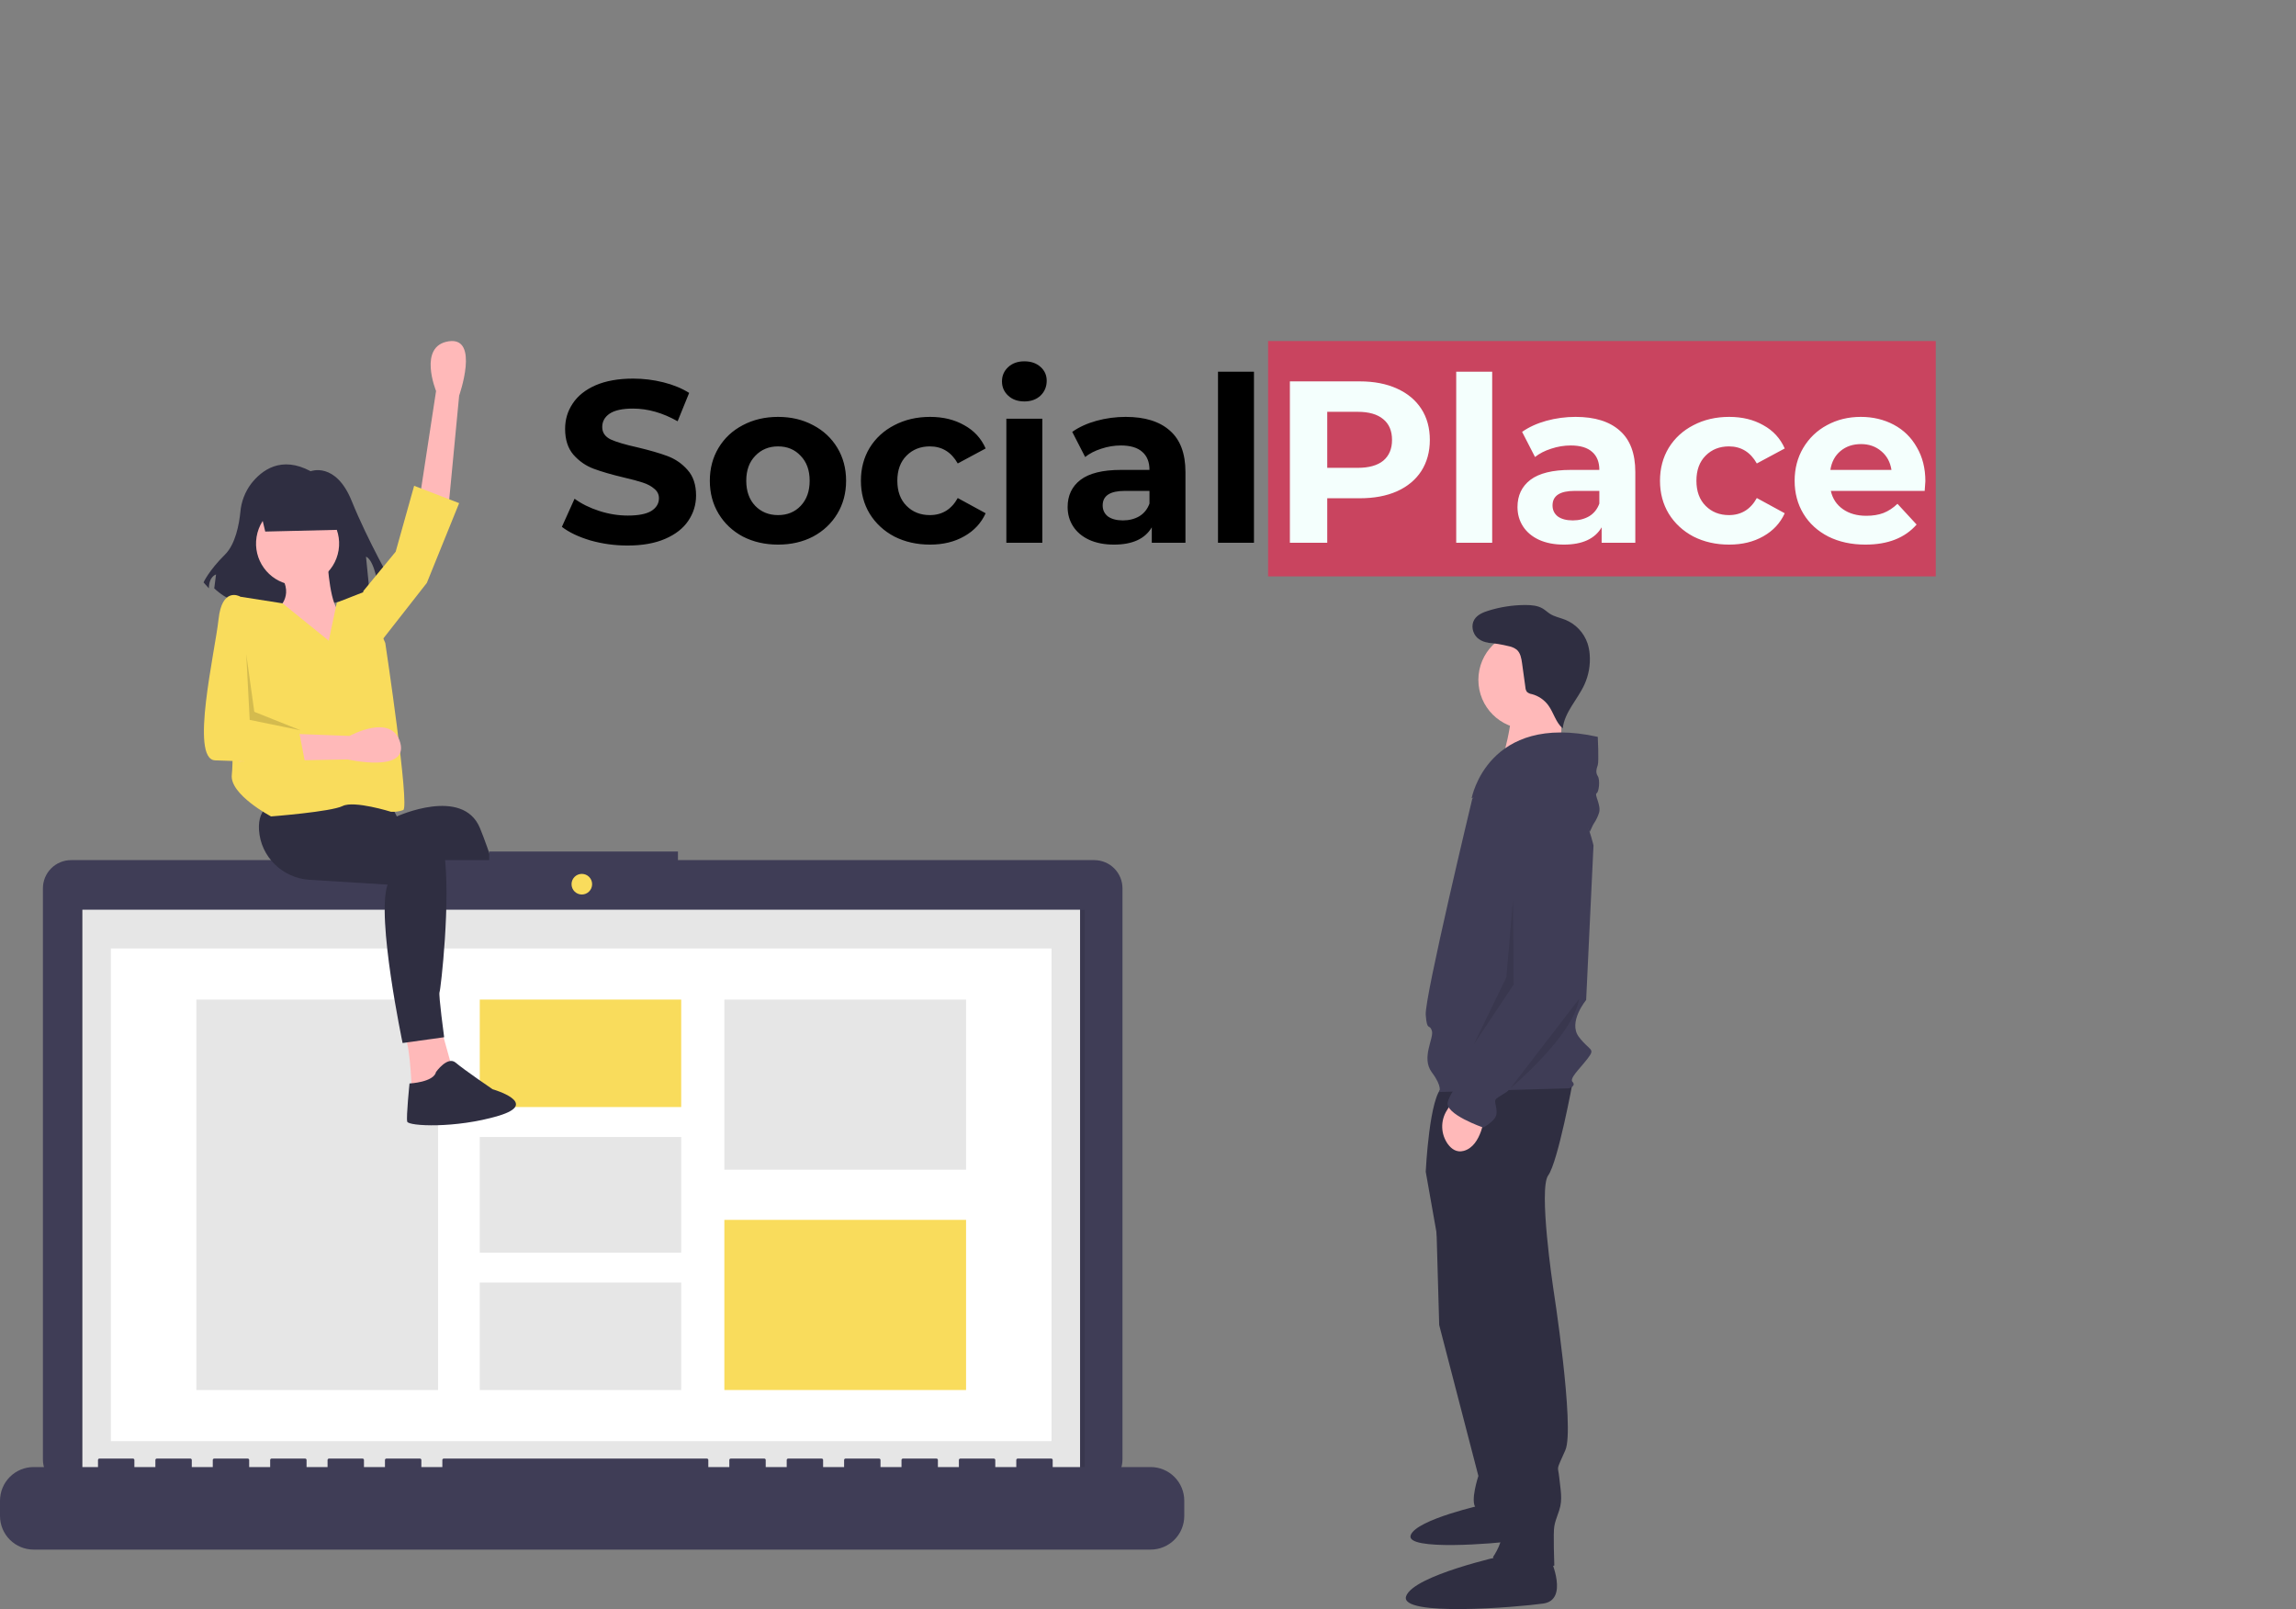 <svg width="478" height="335" viewBox="0 0 478 335" fill="none" xmlns="http://www.w3.org/2000/svg">
<rect x="0" y="0" width="478" height="335" fill="#808080" stroke="none"/>
<rect x="264" y="71" width="139" height="49" fill="#ED254E" fill-opacity="0.66"/>
<path d="M130.657 113.576C128.001 113.576 125.425 113.224 122.929 112.52C120.465 111.784 118.481 110.84 116.977 109.688L119.617 103.832C121.057 104.888 122.769 105.736 124.753 106.376C126.737 107.016 128.721 107.336 130.705 107.336C132.913 107.336 134.545 107.016 135.601 106.376C136.657 105.704 137.185 104.824 137.185 103.736C137.185 102.936 136.865 102.28 136.225 101.768C135.617 101.224 134.817 100.792 133.825 100.472C132.865 100.152 131.553 99.8 129.889 99.416C127.329 98.808 125.233 98.2 123.601 97.592C121.969 96.984 120.561 96.008 119.377 94.664C118.225 93.32 117.649 91.528 117.649 89.288C117.649 87.336 118.177 85.576 119.233 84.008C120.289 82.408 121.873 81.144 123.985 80.216C126.129 79.288 128.737 78.824 131.809 78.824C133.953 78.824 136.049 79.08 138.097 79.592C140.145 80.104 141.937 80.84 143.473 81.8L141.073 87.704C137.969 85.944 134.865 85.064 131.761 85.064C129.585 85.064 127.969 85.416 126.913 86.12C125.889 86.824 125.377 87.752 125.377 88.904C125.377 90.056 125.969 90.92 127.153 91.496C128.369 92.04 130.209 92.584 132.673 93.128C135.233 93.736 137.329 94.344 138.961 94.952C140.593 95.56 141.985 96.52 143.137 97.832C144.321 99.144 144.913 100.92 144.913 103.16C144.913 105.08 144.369 106.84 143.281 108.44C142.225 110.008 140.625 111.256 138.481 112.184C136.337 113.112 133.729 113.576 130.657 113.576ZM161.986 113.384C159.266 113.384 156.818 112.824 154.642 111.704C152.498 110.552 150.818 108.968 149.602 106.952C148.386 104.936 147.778 102.648 147.778 100.088C147.778 97.528 148.386 95.24 149.602 93.224C150.818 91.208 152.498 89.64 154.642 88.52C156.818 87.368 159.266 86.792 161.986 86.792C164.706 86.792 167.138 87.368 169.282 88.52C171.426 89.64 173.106 91.208 174.322 93.224C175.538 95.24 176.146 97.528 176.146 100.088C176.146 102.648 175.538 104.936 174.322 106.952C173.106 108.968 171.426 110.552 169.282 111.704C167.138 112.824 164.706 113.384 161.986 113.384ZM161.986 107.24C163.906 107.24 165.474 106.6 166.69 105.32C167.938 104.008 168.562 102.264 168.562 100.088C168.562 97.912 167.938 96.184 166.69 94.904C165.474 93.592 163.906 92.936 161.986 92.936C160.066 92.936 158.482 93.592 157.234 94.904C155.986 96.184 155.362 97.912 155.362 100.088C155.362 102.264 155.986 104.008 157.234 105.32C158.482 106.6 160.066 107.24 161.986 107.24ZM193.631 113.384C190.879 113.384 188.399 112.824 186.191 111.704C184.015 110.552 182.303 108.968 181.055 106.952C179.839 104.936 179.231 102.648 179.231 100.088C179.231 97.528 179.839 95.24 181.055 93.224C182.303 91.208 184.015 89.64 186.191 88.52C188.399 87.368 190.879 86.792 193.631 86.792C196.351 86.792 198.719 87.368 200.735 88.52C202.783 89.64 204.271 91.256 205.199 93.368L199.391 96.488C198.047 94.12 196.111 92.936 193.583 92.936C191.631 92.936 190.015 93.576 188.735 94.856C187.455 96.136 186.815 97.88 186.815 100.088C186.815 102.296 187.455 104.04 188.735 105.32C190.015 106.6 191.631 107.24 193.583 107.24C196.143 107.24 198.079 106.056 199.391 103.688L205.199 106.856C204.271 108.904 202.783 110.504 200.735 111.656C198.719 112.808 196.351 113.384 193.631 113.384ZM209.511 87.176H216.999V113H209.511V87.176ZM213.255 83.576C211.879 83.576 210.759 83.176 209.895 82.376C209.031 81.576 208.599 80.584 208.599 79.4C208.599 78.216 209.031 77.224 209.895 76.424C210.759 75.624 211.879 75.224 213.255 75.224C214.631 75.224 215.751 75.608 216.615 76.376C217.479 77.144 217.911 78.104 217.911 79.256C217.911 80.504 217.479 81.544 216.615 82.376C215.751 83.176 214.631 83.576 213.255 83.576ZM234.364 86.792C238.364 86.792 241.436 87.752 243.58 89.672C245.724 91.56 246.796 94.424 246.796 98.264V113H239.788V109.784C238.38 112.184 235.756 113.384 231.916 113.384C229.932 113.384 228.204 113.048 226.732 112.376C225.292 111.704 224.188 110.776 223.42 109.592C222.652 108.408 222.268 107.064 222.268 105.56C222.268 103.16 223.164 101.272 224.956 99.896C226.78 98.52 229.58 97.832 233.356 97.832H239.308C239.308 96.2 238.812 94.952 237.82 94.088C236.828 93.192 235.34 92.744 233.356 92.744C231.98 92.744 230.62 92.968 229.276 93.416C227.964 93.832 226.844 94.408 225.916 95.144L223.228 89.912C224.636 88.92 226.316 88.152 228.268 87.608C230.252 87.064 232.284 86.792 234.364 86.792ZM233.788 108.344C235.068 108.344 236.204 108.056 237.196 107.48C238.188 106.872 238.892 105.992 239.308 104.84V102.2H234.172C231.1 102.2 229.564 103.208 229.564 105.224C229.564 106.184 229.932 106.952 230.668 107.528C231.436 108.072 232.476 108.344 233.788 108.344ZM253.573 77.384H261.061V113H253.573V77.384Z" fill="black"/>
<path d="M283.083 79.4C286.059 79.4 288.635 79.896 290.811 80.888C293.019 81.88 294.715 83.288 295.899 85.112C297.083 86.936 297.675 89.096 297.675 91.592C297.675 94.056 297.083 96.216 295.899 98.072C294.715 99.896 293.019 101.304 290.811 102.296C288.635 103.256 286.059 103.736 283.083 103.736H276.315V113H268.539V79.4H283.083ZM282.651 97.4C284.987 97.4 286.763 96.904 287.979 95.912C289.195 94.888 289.803 93.448 289.803 91.592C289.803 89.704 289.195 88.264 287.979 87.272C286.763 86.248 284.987 85.736 282.651 85.736H276.315V97.4H282.651ZM303.167 77.384H310.655V113H303.167V77.384ZM328.02 86.792C332.02 86.792 335.092 87.752 337.236 89.672C339.38 91.56 340.452 94.424 340.452 98.264V113H333.444V109.784C332.036 112.184 329.412 113.384 325.572 113.384C323.588 113.384 321.86 113.048 320.388 112.376C318.948 111.704 317.844 110.776 317.076 109.592C316.308 108.408 315.924 107.064 315.924 105.56C315.924 103.16 316.82 101.272 318.612 99.896C320.436 98.52 323.236 97.832 327.012 97.832H332.964C332.964 96.2 332.468 94.952 331.476 94.088C330.484 93.192 328.996 92.744 327.012 92.744C325.636 92.744 324.276 92.968 322.932 93.416C321.62 93.832 320.5 94.408 319.572 95.144L316.884 89.912C318.292 88.92 319.972 88.152 321.924 87.608C323.908 87.064 325.94 86.792 328.02 86.792ZM327.444 108.344C328.724 108.344 329.86 108.056 330.852 107.48C331.844 106.872 332.548 105.992 332.964 104.84V102.2H327.828C324.756 102.2 323.22 103.208 323.22 105.224C323.22 106.184 323.588 106.952 324.324 107.528C325.092 108.072 326.132 108.344 327.444 108.344ZM359.991 113.384C357.239 113.384 354.759 112.824 352.551 111.704C350.375 110.552 348.663 108.968 347.415 106.952C346.199 104.936 345.591 102.648 345.591 100.088C345.591 97.528 346.199 95.24 347.415 93.224C348.663 91.208 350.375 89.64 352.551 88.52C354.759 87.368 357.239 86.792 359.991 86.792C362.711 86.792 365.079 87.368 367.095 88.52C369.143 89.64 370.631 91.256 371.559 93.368L365.751 96.488C364.407 94.12 362.471 92.936 359.943 92.936C357.991 92.936 356.375 93.576 355.095 94.856C353.815 96.136 353.175 97.88 353.175 100.088C353.175 102.296 353.815 104.04 355.095 105.32C356.375 106.6 357.991 107.24 359.943 107.24C362.503 107.24 364.439 106.056 365.751 103.688L371.559 106.856C370.631 108.904 369.143 110.504 367.095 111.656C365.079 112.808 362.711 113.384 359.991 113.384ZM400.838 100.184C400.838 100.28 400.79 100.952 400.694 102.2H381.158C381.51 103.8 382.342 105.064 383.654 105.992C384.966 106.92 386.598 107.384 388.55 107.384C389.894 107.384 391.078 107.192 392.102 106.808C393.158 106.392 394.134 105.752 395.03 104.888L399.014 109.208C396.582 111.992 393.03 113.384 388.358 113.384C385.446 113.384 382.87 112.824 380.63 111.704C378.39 110.552 376.662 108.968 375.446 106.952C374.23 104.936 373.622 102.648 373.622 100.088C373.622 97.56 374.214 95.288 375.398 93.272C376.614 91.224 378.262 89.64 380.342 88.52C382.454 87.368 384.806 86.792 387.398 86.792C389.926 86.792 392.214 87.336 394.262 88.424C396.31 89.512 397.91 91.08 399.062 93.128C400.246 95.144 400.838 97.496 400.838 100.184ZM387.446 92.456C385.75 92.456 384.326 92.936 383.174 93.896C382.022 94.856 381.318 96.168 381.062 97.832H393.782C393.526 96.2 392.822 94.904 391.67 93.944C390.518 92.952 389.11 92.456 387.446 92.456Z" fill="#F4FFFD"/>
<g clip-path="url(#clip0)">
<path d="M104.719 209.446L108.082 219.795L112.647 215.944L110.245 207.761L104.719 209.446Z" fill="#FFB9B9"/>
<path d="M61.473 165.401L62.675 181.527L91.745 182.249L104.478 211.372L111.446 208.483C111.446 208.483 103.517 181.046 99.914 172.381C96.31 163.716 82.615 169.974 82.615 169.974L81.414 167.567L61.473 165.401Z" fill="#2F2E41"/>
<path d="M106.641 217.87C106.641 217.87 107.121 225.572 107.842 226.053C108.563 226.534 114.088 225.572 114.088 225.572C114.088 225.572 115.749 225.941 122.497 224.128C130.084 222.089 121.536 219.073 121.536 219.073C121.536 219.073 116.01 215.463 113.608 213.778C111.205 212.094 109.524 215.704 109.524 215.704C110.004 217.148 106.641 217.87 106.641 217.87Z" fill="#2F2E41"/>
<path d="M298.86 249.055L299.625 275.871L307.783 307.285C307.783 307.285 305.998 312.648 307.273 313.925C308.548 315.202 314.411 317.501 314.411 317.501L309.568 250.587L298.86 249.055Z" fill="#2F2E41"/>
<path d="M316.572 313.794C316.572 313.794 319.481 320.206 315.408 320.789C311.335 321.372 292.522 322.926 293.686 319.623C294.849 316.32 309.008 313.211 309.008 313.211L316.572 313.794Z" fill="#2F2E41"/>
<path d="M327.413 225.303C327.413 225.303 324.354 241.904 322.314 244.713C320.275 247.523 323.334 267.954 323.334 267.954C323.334 267.954 327.923 297.325 325.884 301.922C323.844 306.519 324.354 304.986 324.609 307.54C324.864 310.094 325.374 312.138 324.609 314.436C323.844 316.735 323.844 316.479 323.589 317.756C323.334 319.033 323.589 325.929 323.589 325.929C323.589 325.929 312.627 329.76 310.842 324.141C310.842 324.141 313.392 320.566 312.627 317.756C311.829 314.929 311.401 312.01 311.352 309.073V303.709L299.625 259.782L296.821 243.947C296.821 243.947 297.586 227.857 300.39 226.325C303.194 224.792 327.413 225.303 327.413 225.303Z" fill="#2F2E41"/>
<path d="M322.824 324.652C322.824 324.652 326.648 333.08 321.295 333.846C315.941 334.612 291.212 336.655 292.742 332.314C294.271 327.972 312.882 323.886 312.882 323.886L322.824 324.652Z" fill="#2F2E41"/>
<path d="M317.978 151.76C323.61 151.76 328.175 147.186 328.175 141.544C328.175 135.902 323.61 131.329 317.978 131.329C312.346 131.329 307.78 135.902 307.78 141.544C307.78 147.186 312.346 151.76 317.978 151.76Z" fill="#FFB9B9"/>
<path d="M325.144 146.059L324.954 159.105L312.452 159.147C312.452 159.147 315.625 148.934 314.203 146.799C312.782 144.663 325.144 146.059 325.144 146.059Z" fill="#FFB9B9"/>
<path d="M306.508 166.307C306.508 166.307 315.431 154.814 322.315 159.667C329.198 164.519 331.747 176.012 331.747 176.012L330.218 208.192C330.218 208.192 326.394 212.789 328.688 215.854C330.982 218.918 332.257 218.152 330.473 220.451C328.688 222.749 326.649 224.537 327.413 225.303C328.178 226.069 326.648 226.58 326.648 226.58L299.625 227.346C299.625 227.346 300.39 226.325 298.095 223.26C295.801 220.195 298.605 216.109 298.095 214.577C297.586 213.044 297.076 214.832 296.821 211.257C296.566 207.681 306.508 166.307 306.508 166.307Z" fill="#3F3D56"/>
<path d="M309.058 232.199C309.058 232.199 308.548 238.584 304.724 239.605C303.29 239.988 302.214 239.258 301.43 238.196C300.698 237.177 300.287 235.963 300.252 234.708C300.216 233.454 300.557 232.217 301.23 231.159L302.174 229.645L309.058 232.199Z" fill="#FFB9B9"/>
<path d="M332.639 153.41C332.639 153.41 332.894 158.517 332.639 159.284C332.385 160.05 332.13 160.816 332.639 161.582C333.149 162.348 332.894 164.902 332.385 165.158C331.875 165.413 333.404 167.712 332.894 169.244C332.385 170.776 331.875 171.287 331.62 171.798C331.365 172.309 330.954 173.224 330.954 173.224C330.954 173.224 323.462 157.24 317.343 161.071C311.225 164.902 306.381 166.179 306.381 166.179C306.381 166.179 309.695 148.302 332.639 153.41Z" fill="#3F3D56"/>
<path d="M321.55 165.285C321.55 165.285 329.708 166.052 329.198 176.778C328.688 187.505 329.963 204.361 329.963 204.361C329.963 204.361 315.941 225.814 313.647 227.346C311.352 228.879 311.097 228.623 311.352 229.9C311.607 231.177 311.862 232.199 310.842 233.22C310.24 233.828 309.553 234.344 308.803 234.753C308.803 234.753 300.645 231.943 301.41 229.389C302.174 226.836 305.743 222.749 305.743 222.749C305.743 222.749 311.862 212.789 312.117 211.256C312.372 209.724 312.372 209.979 313.137 209.213C313.902 208.447 315.941 205.382 315.941 203.85V198.998L313.804 173.066C313.707 172.009 313.834 170.945 314.177 169.941C314.52 168.938 315.071 168.018 315.794 167.244C317.007 165.972 318.841 164.96 321.55 165.285Z" fill="#3F3D56"/>
<path d="M311.401 133.666C310.737 133.851 310.037 133.866 309.365 133.712C308.693 133.558 308.069 133.239 307.551 132.783C306.555 131.834 306.22 130.191 306.929 129.011C307.541 127.992 308.732 127.494 309.865 127.14C312.365 126.359 314.968 125.961 317.586 125.96C318.834 125.959 320.138 126.066 321.206 126.713C321.734 127.033 322.182 127.473 322.705 127.803C323.665 128.409 324.819 128.611 325.874 129.032C326.953 129.471 327.925 130.138 328.724 130.986C329.523 131.834 330.132 132.844 330.508 133.948C330.75 134.697 330.901 135.472 330.958 136.257C331.13 138.407 330.751 140.566 329.856 142.528C328.434 145.635 325.726 148.248 325.344 151.645C323.886 150.419 323.459 148.363 322.33 146.828C321.49 145.694 320.29 144.878 318.927 144.515C318.546 144.464 318.188 144.304 317.897 144.053C317.701 143.781 317.588 143.458 317.574 143.123L316.875 138.076C316.732 137.049 316.54 135.926 315.753 135.253C315.26 134.885 314.688 134.636 314.083 134.526C312.651 134.17 311.192 133.931 309.722 133.814" fill="#2F2E41"/>
<path opacity="0.1" d="M328.723 208.009L314.411 226.614C314.411 226.614 327.589 215.579 328.723 208.009Z" fill="black"/>
<path opacity="0.1" d="M314.986 187.41L315.121 204.981L306.809 217.471L313.61 203.467L314.986 187.41Z" fill="black"/>
<path d="M227.824 179.071H141.141V177.282H101.836V179.071H14.796C13.241 179.071 11.75 179.69 10.65 180.792C9.551 181.893 8.933 183.387 8.933 184.945V303.853C8.933 305.411 9.551 306.905 10.65 308.007C11.75 309.108 13.241 309.727 14.796 309.727H227.824C228.594 309.727 229.356 309.575 230.068 309.28C230.779 308.985 231.425 308.552 231.97 308.007C232.514 307.461 232.946 306.814 233.241 306.101C233.535 305.388 233.687 304.624 233.687 303.853V184.945C233.687 184.174 233.535 183.41 233.241 182.697C232.946 181.985 232.514 181.337 231.97 180.792C231.425 180.246 230.779 179.814 230.068 179.519C229.356 179.223 228.594 179.071 227.824 179.071V179.071Z" fill="#3F3D56"/>
<path opacity="0.1" d="M225.826 189.452H16.794V307.579H225.826V189.452Z" fill="black"/>
<path d="M121.131 186.231C122.315 186.231 123.275 185.269 123.275 184.083C123.275 182.897 122.315 181.935 121.131 181.935C119.947 181.935 118.987 182.897 118.987 184.083C118.987 185.269 119.947 186.231 121.131 186.231Z" fill="#F9DC5C"/>
<path d="M224.857 189.393H17.145V307.476H224.857V189.393Z" fill="#E6E6E6"/>
<path d="M218.917 197.462H23.084V300.035H218.917V197.462Z" fill="white"/>
<path d="M91.198 208.105H40.879V289.392H91.198V208.105Z" fill="#E6E6E6"/>
<path d="M141.818 208.105H99.885V230.48H141.818V208.105Z" fill="#F9DC5C"/>
<path d="M141.818 236.711H99.885V260.786H141.818V236.711Z" fill="#E6E6E6"/>
<path d="M141.818 267.017H99.885V289.392H141.818V267.017Z" fill="#E6E6E6"/>
<path d="M201.123 208.105H150.803V243.529H201.123V208.105Z" fill="#E6E6E6"/>
<path d="M201.123 253.967H150.803V289.392H201.123V253.967Z" fill="#F9DC5C"/>
<path d="M239.556 305.431H219.156V303.959C219.156 303.921 219.149 303.883 219.134 303.847C219.119 303.812 219.098 303.78 219.071 303.753C219.044 303.725 219.011 303.704 218.976 303.689C218.941 303.675 218.903 303.667 218.865 303.667H211.87C211.832 303.667 211.794 303.675 211.759 303.689C211.723 303.704 211.691 303.725 211.664 303.753C211.637 303.78 211.616 303.812 211.601 303.847C211.586 303.883 211.579 303.921 211.579 303.959V305.431H207.207V303.959C207.207 303.921 207.2 303.883 207.185 303.847C207.171 303.812 207.149 303.78 207.122 303.753C207.095 303.725 207.063 303.704 207.027 303.689C206.992 303.675 206.954 303.667 206.916 303.667H199.922C199.883 303.667 199.845 303.675 199.81 303.689C199.775 303.704 199.743 303.725 199.716 303.753C199.688 303.78 199.667 303.812 199.652 303.847C199.638 303.883 199.63 303.921 199.63 303.959V303.959V305.431H195.259V303.959C195.259 303.921 195.251 303.883 195.237 303.847C195.222 303.812 195.2 303.78 195.173 303.753C195.146 303.725 195.114 303.704 195.079 303.689C195.043 303.675 195.006 303.667 194.967 303.667H187.973C187.935 303.667 187.897 303.675 187.861 303.689C187.826 303.704 187.794 303.725 187.767 303.753C187.74 303.78 187.718 303.812 187.704 303.847C187.689 303.883 187.682 303.921 187.682 303.959V305.431H183.31V303.959C183.31 303.921 183.303 303.883 183.288 303.847C183.273 303.812 183.252 303.78 183.225 303.753C183.198 303.725 183.166 303.704 183.13 303.689C183.095 303.675 183.057 303.667 183.019 303.667H176.024C175.986 303.667 175.948 303.675 175.913 303.689C175.877 303.704 175.845 303.725 175.818 303.753C175.791 303.78 175.77 303.812 175.755 303.847C175.74 303.883 175.733 303.921 175.733 303.959V303.959V305.431H171.361V303.959C171.361 303.921 171.354 303.883 171.339 303.847C171.325 303.812 171.303 303.78 171.276 303.753C171.249 303.725 171.217 303.704 171.181 303.689C171.146 303.675 171.108 303.667 171.07 303.667H164.076C164.037 303.667 163.999 303.675 163.964 303.689C163.929 303.704 163.897 303.725 163.87 303.753C163.842 303.78 163.821 303.812 163.806 303.847C163.792 303.883 163.784 303.921 163.784 303.959V305.431H159.413V303.959C159.413 303.921 159.405 303.883 159.391 303.847C159.376 303.812 159.354 303.78 159.327 303.753C159.3 303.725 159.268 303.704 159.233 303.689C159.197 303.675 159.16 303.667 159.121 303.667H152.127C152.089 303.667 152.051 303.675 152.015 303.689C151.98 303.704 151.948 303.725 151.921 303.753C151.894 303.78 151.872 303.812 151.858 303.847C151.843 303.883 151.836 303.921 151.836 303.959V305.431H147.464V303.959C147.464 303.921 147.457 303.883 147.442 303.847C147.427 303.812 147.406 303.78 147.379 303.753C147.352 303.725 147.32 303.704 147.284 303.689C147.249 303.675 147.211 303.667 147.173 303.667H92.384C92.306 303.667 92.232 303.698 92.177 303.753C92.123 303.807 92.092 303.882 92.092 303.959V303.959V305.431H87.721V303.959C87.721 303.921 87.713 303.883 87.698 303.847C87.684 303.812 87.662 303.78 87.635 303.753C87.608 303.725 87.576 303.704 87.541 303.689C87.505 303.675 87.468 303.667 87.429 303.667H80.435C80.358 303.667 80.284 303.698 80.229 303.753C80.174 303.807 80.144 303.882 80.144 303.959V305.431H75.772V303.959C75.772 303.921 75.764 303.883 75.75 303.847C75.735 303.812 75.714 303.78 75.687 303.753C75.66 303.725 75.627 303.704 75.592 303.689C75.557 303.675 75.519 303.667 75.481 303.667H68.486C68.409 303.667 68.335 303.698 68.28 303.753C68.225 303.807 68.195 303.882 68.195 303.959V303.959V305.431H63.823V303.959C63.823 303.921 63.816 303.883 63.801 303.847C63.786 303.812 63.765 303.78 63.738 303.753C63.711 303.725 63.679 303.704 63.644 303.689C63.608 303.675 63.57 303.667 63.532 303.667H56.538C56.46 303.667 56.386 303.698 56.331 303.753C56.277 303.807 56.246 303.882 56.246 303.959V303.959V305.431H51.875V303.959C51.875 303.921 51.867 303.883 51.852 303.847C51.838 303.812 51.816 303.78 51.789 303.753C51.762 303.725 51.73 303.704 51.695 303.689C51.66 303.675 51.621 303.667 51.583 303.667H44.589C44.512 303.667 44.438 303.698 44.383 303.753C44.328 303.807 44.297 303.882 44.297 303.959V303.959V305.431H39.926V303.959C39.926 303.921 39.919 303.883 39.904 303.847C39.889 303.812 39.868 303.78 39.841 303.753C39.814 303.725 39.782 303.704 39.746 303.689C39.711 303.675 39.673 303.667 39.635 303.667H32.64C32.563 303.667 32.489 303.698 32.434 303.753C32.38 303.807 32.349 303.882 32.349 303.959V303.959V305.431H27.977V303.959C27.977 303.921 27.97 303.883 27.955 303.847C27.941 303.812 27.919 303.78 27.892 303.753C27.865 303.725 27.833 303.704 27.797 303.689C27.762 303.675 27.724 303.667 27.686 303.667H20.692C20.614 303.667 20.54 303.698 20.485 303.753C20.431 303.807 20.4 303.882 20.4 303.959V303.959V305.431H6.994C5.139 305.431 3.36 306.17 2.049 307.484C0.737 308.798 0 310.58 0 312.438V315.607C3.00606e-06 317.465 0.737 319.247 2.049 320.561C3.36 321.875 5.139 322.614 6.994 322.614H239.556C241.411 322.614 243.19 321.875 244.502 320.561C245.814 319.247 246.551 317.465 246.551 315.607V312.438C246.551 310.58 245.814 308.798 244.502 307.484C243.19 306.17 241.411 305.431 239.556 305.431V305.431Z" fill="#3F3D56"/>
<path d="M52.268 100.732C50.995 102.436 50.224 104.463 50.043 106.584C49.783 109.166 49.029 113.295 46.834 115.465C43.488 118.772 42.373 121.252 42.373 121.252L43.488 122.492C43.488 120.012 44.975 119.598 44.975 119.598L44.603 122.492C54.639 131.998 76.939 123.318 76.939 123.318L76.196 115.879C78.054 116.705 78.797 122.492 78.797 122.492L81.771 121.665C81.771 121.665 76.567 112.572 73.222 104.305C69.877 96.039 64.674 98.105 64.674 98.105C58.541 94.822 54.491 97.867 52.268 100.732Z" fill="#2F2E41"/>
<path d="M87.18 104.99L90.784 81.403C90.784 81.403 86.94 72.016 93.427 71.054C99.914 70.091 95.589 82.366 95.589 82.366L93.427 104.99H87.18Z" fill="#FFB9B9"/>
<path d="M84.297 215.944C85.499 217.87 85.739 227.738 85.739 227.738L94.148 222.443L91.745 213.778L84.297 215.944Z" fill="#FFB9B9"/>
<path d="M72.525 164.198C72.525 164.198 61.954 164.198 56.188 167.567C54.334 168.65 53.797 170.604 53.92 172.756C54.243 178.379 58.827 182.819 64.438 183.167L80.694 184.174C78.291 190.914 83.817 217.148 83.817 217.148L92.466 215.944C92.466 215.944 91.265 207.039 91.505 206.558C91.745 206.077 93.907 187.303 92.466 177.435C91.024 167.567 71.324 171.659 71.324 171.659L72.525 164.198Z" fill="#2F2E41"/>
<path d="M85.258 225.572C85.258 225.572 84.537 232.552 84.778 233.514C85.018 234.477 94.868 234.958 103.758 232.311C112.647 229.663 102.556 226.775 102.556 226.775C102.556 226.775 96.55 222.684 94.868 221.239C93.187 219.795 90.784 223.165 90.784 223.165C90.304 225.331 85.258 225.572 85.258 225.572Z" fill="#2F2E41"/>
<path d="M70.491 114.561C71.256 109.837 68.054 105.387 63.339 104.62C58.624 103.853 54.182 107.061 53.416 111.785C52.651 116.508 55.853 120.959 60.569 121.725C65.284 122.492 69.726 119.284 70.491 114.561Z" fill="#FFB9B9"/>
<path d="M58.35 119.672C61.473 124.245 57.629 126.892 57.629 126.892L55.948 139.408C55.948 139.408 73.966 141.092 77.09 138.685C80.213 136.279 73.486 128.336 71.084 127.614C68.681 126.892 68.2 117.024 68.2 117.024L58.35 119.672Z" fill="#FFB9B9"/>
<path d="M58.82 125.61L49.341 124.124L48.26 134.353C48.26 134.353 48.74 157.218 48.26 161.31C47.779 165.401 56.428 169.974 56.428 169.974C56.428 169.974 68.921 169.011 71.324 167.808C73.726 166.605 81.414 169.011 81.414 169.011C82.271 169.059 83.128 168.936 83.937 168.65C85.378 168.169 80.213 133.872 80.213 133.872L75.648 123.282L70.123 125.448L68.441 133.39L58.82 125.61Z" fill="#F9DC5C"/>
<path d="M79.252 133.631L88.862 121.356L95.589 104.749L86.219 101.139L82.375 114.858L75.648 123.041L75.408 124.485L79.252 133.631Z" fill="#F9DC5C"/>
<path d="M48.97 152.316L72.772 153.214C72.772 153.214 81.642 148.318 83.337 154.664C85.031 161.01 72.365 158.106 72.365 158.106L49.682 158.533L48.97 152.316Z" fill="#FFB9B9"/>
<path d="M51.023 150.599L62.074 151.321L63.516 158.782C63.516 158.782 50.062 158.542 44.776 158.301C39.49 158.06 44.776 135.677 45.497 128.938C46.217 122.199 49.821 124.124 49.821 124.124L51.983 125.809L51.023 150.599Z" fill="#F9DC5C"/>
<path opacity="0.15" d="M52.945 148.192L62.555 152.043L51.984 149.877L51.263 136.158L52.945 148.192Z" fill="black"/>
<path d="M71.087 110.289L55.219 110.667L53.33 102.719H71.087V110.289Z" fill="#2F2E41"/>
</g>
<defs>
<clipPath id="clip0">
<rect y="71" width="333" height="264" fill="white"/>
</clipPath>
</defs>
</svg>
